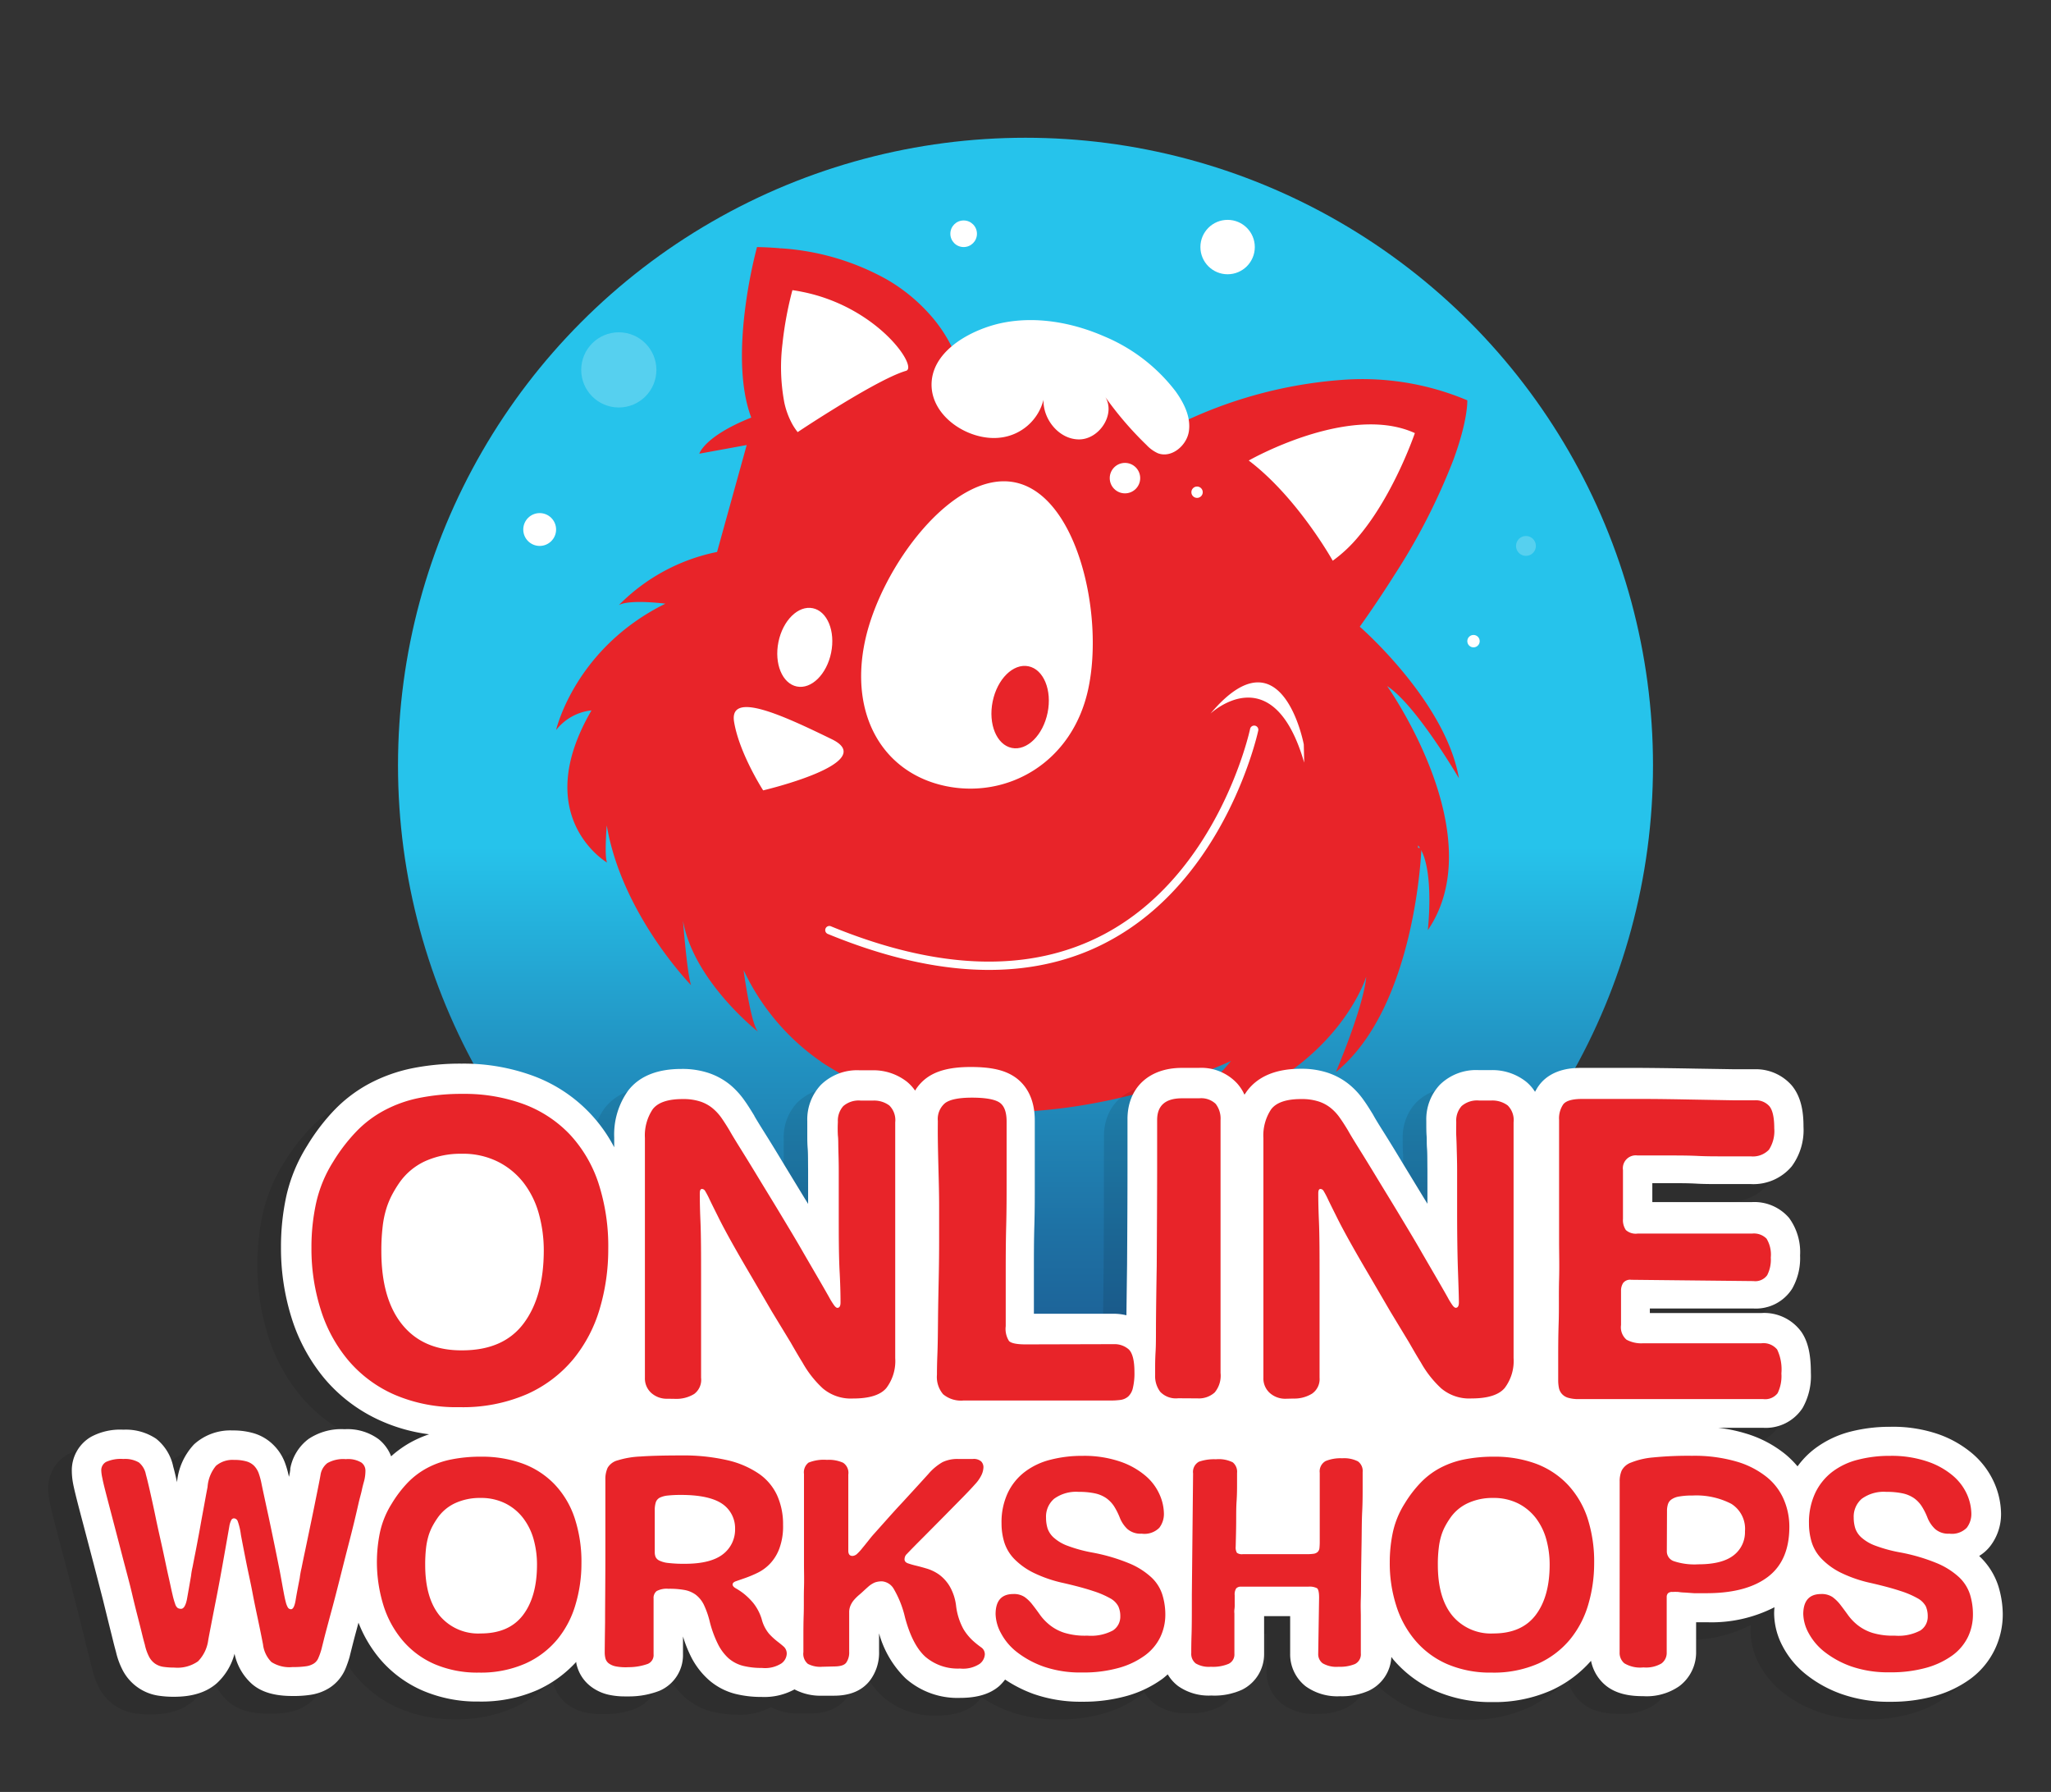 <svg id="Layer_1" data-name="Layer 1" xmlns="http://www.w3.org/2000/svg" viewBox="0 0 348 304"><rect x="0" y="0" width="348" height="304" fill="#333333" stroke="none"/><defs><linearGradient id="linear-gradient" x1="174" y1="55" x2="174" y2="162.28" gradientTransform="matrix(1 0 0 -1 0 306)" gradientUnits="userSpaceOnUse"><stop offset="0" stop-color="#1b528a"/><stop offset=".153" stop-color="#1c5a91"/><stop offset=".392" stop-color="#1e71a4"/><stop offset=".689" stop-color="#2295c4"/><stop offset="1" stop-color="#26c3eb"/></linearGradient><style>.cls-2,.cls-4{fill:#fff}.cls-2{opacity:.22;isolation:isolate}.cls-3{fill:#bbd5d1}.cls-5{fill:#e82429}</style></defs><circle cx="174" cy="129.84" r="106.47" fill="url(#linear-gradient)"/><circle class="cls-2" cx="104.995" cy="62.752" r="6.377"/><circle class="cls-2" cx="258.914" cy="92.617" r="1.686"/><path class="cls-3" transform="rotate(-6.636 210.35 175.923)" d="M209.208 167.933h2.285v15.981h-2.285z"/><path class="cls-3" d="M205.523 146.602l-.62 16.249 6.216-4.764 7.144 3.211-2.182-8.599-5.804-1.843 5.485.58-3.836-15.101-3.836-4.276 3.463 2.8-4.858-19.137-1.114 29.277 3.778-2.036-3.836 3.639z"/><path class="cls-3" transform="rotate(-6.636 226.969 151.56)" d="M226.414 147.676h1.111v7.769h-1.111z"/><path class="cls-3" d="M223.857 143.132l-.308 8.126 3.108-2.383 3.571 1.606-1.093-4.299-2.899-.923 2.742.291-1.92-7.551-1.916-2.138 1.73 1.403-2.427-9.571-.557 14.637 1.889-1.015-1.92 1.817z"/><path class="cls-4" d="M148.248 169.915l-26.905-31.078-5.005-29.845 14.73-29.989 1.282-36.895 17.379 13.671 34.312 27.04 27.59-12.564 25.163-4.979 8.303 6.694-14.832 27.352-2.386 14.607-8.245 45.899-37.207 16.064-34.179-5.977z"/><path class="cls-5" d="M246.605 78.005c2.525-6.866 2.355-10.092 2.355-10.092a45.779 45.779 0 00-21.459-3.45 75.8 75.8 0 00-25.817 6.687c-.31.142-.545.259-.708.339l-.247.123c-.1-.111-.196-.228-.297-.333a35.557 35.557 0 00-23.702-11.95 22.123 22.123 0 00-2.954-.062c5.649 1.517 10.327 6.824 10.47 6.99a114.21 114.21 0 00-21.964-5.648 24.013 24.013 0 00-.829-1.833 24.783 24.783 0 00-4.021-5.787 29.53 29.53 0 00-6.949-5.572 42.372 42.372 0 00-18.114-5.297h-.006c-.006 0-.006 0-.012-.005h-.005a60.754 60.754 0 00-3.902-.2 82.38 82.38 0 00-1.953 10.003c-.792 5.966-1.103 13.429.978 18.924-7.975 3.178-8.815 6.125-8.815 6.125l8.04-1.467-.096.351-4.931 17.788a32.38 32.38 0 00-16.658 9.013c1.878-1.024 7.89-.24 7.89-.24-15.164 7.494-18.445 21.021-18.544 21.442a8.808 8.808 0 016.01-3.339c-10.454 17.911 2.378 25.665 2.64 25.821-.488-1.056-.054-6.307-.054-6.307 2.51 14.839 13.95 26.74 14.31 27.105-.675-1.85-1.373-10.922-1.373-10.922 1.76 10.063 12.386 18.55 12.72 18.813-1.262-1.48-2.442-10.456-2.442-10.456a39.016 39.016 0 0012.452 15.053c.229.163.457.327.69.473a20.194 20.194 0 003.41 1.828c.556.226 1.1.447 1.639.651l-.095.06c.201.05.397.095.599.151.564.14 1.124.298 1.678.467h.006a36.227 36.227 0 015.395 2.114c-3.248-1.606-4.918-2.336-5.457-2.574h-.006a1.315 1.315 0 01-.162-.075c.052.016.11.037.161.052a30.541 30.541 0 005.848 1.316c.464.052.912.11 1.348.175.769.11 1.492.234 2.193.352h.006a26.895 26.895 0 005.484.557h.006a14.414 14.414 0 002.162-.23l.244-.042q2.908-.59 5.808-1.127h.005a57.19 57.19 0 011.674-.31h.006a443.565 443.565 0 0113.71-2.292h.012c1.3-.2 2.613-.394 3.925-.583a75.263 75.263 0 003.912-.655c7.039-1.364 12.097-3.368 19.236-5.632 1.754-.278 3.515-.556 5.27-.828a122.955 122.955 0 019.637-6.445c.549-.316 1.122-.587 1.678-.87a94.037 94.037 0 004.325-10.251c.755 2.172.082 5.622-.899 8.79a26.174 26.174 0 014.406-1.055 1.375 1.375 0 01.098-.152 9.886 9.886 0 011.407-1.562l-.556.27c3.017-7.51 3.189-16.356 3.187-18.366.002-.268-.003-.416-.003-.416a3.908 3.908 0 01.306.429 2.849 2.849 0 01.244.425c0 .006.005.006.006.011 2.172 4.179 1.104 13.524 1.104 13.524 10.903-16.008-6.497-40.837-6.905-41.41 4.913 3.186 12.182 15.644 12.182 15.644-2.272-13.106-16.826-25.716-16.826-25.716a187.265 187.265 0 005.846-8.717 106.144 106.144 0 0010.043-19.598zM132.78 58.203l-.001-.028a60.779 60.779 0 011.499-8.292c.11-.427.177-.658.177-.658.55.078 1.096.168 1.625.28 12.834 2.535 19.752 12.801 17.649 13.406-2.855.83-8.368 4.054-12.616 6.697-3.259 2.015-5.77 3.7-5.77 3.7a9.994 9.994 0 01-.848-1.243 13.35 13.35 0 01-1.45-3.935V68.112a32.447 32.447 0 01-.265-9.909zm51.878 58.633c-2.696 12.645-13.819 18.73-24.283 16.502-10.459-2.223-16.3-11.916-13.611-24.566 2.69-12.645 15.072-29.155 25.536-26.915s15.053 22.334 12.357 34.979zm27.222-38.709s.447-.255 1.244-.665c4.124-2.102 17.591-8.264 26.94-3.986 0 0-3.512 10.36-9.517 17.49a23.71 23.71 0 01-4.417 4.162s-5.975-10.733-14.25-17z"/><path class="cls-5" d="M224.308 143.197c-.62.052-27.32 23.968-27.32 23.968l-57.694 12.937c28.754 19.354 69.577-.112 69.577-.112a37.359 37.359 0 01-14.836 10.989c31.458-4.31 37.776-25.279 37.776-25.279-.447 5.165-5.154 16.182-5.154 16.182 13.643-11.076 14.523-38.027 14.523-38.027s-16.251-.71-16.872-.658z"/><path class="cls-4" d="M188.004 159.729c20.052-10.626 25.43-35.514 25.481-35.763q.008-.032.014-.065a.706.706 0 00-1.394-.223v.001c-.05.242-5.29 24.484-24.75 34.805-12.51 6.632-28.132 6.173-46.427-1.362a.703.703 0 00-.522 1.3c17.123 7.052 32.005 8.015 44.295 2.88q1.696-.71 3.303-1.573z"/><path class="cls-4" d="M221.286 129.378c-5.312-18.299-15.905-8.309-15.905-8.309 12.178-14.459 15.837 5.231 15.837 5.231zM124.555 122.467c.885 5.353 4.932 11.62 4.932 11.62s19.9-4.674 11.642-8.681c-8.256-4.022-17.46-8.293-16.574-2.94zM187.365 57.07a29.569 29.569 0 0112.11 9.33c1.432 1.996 2.624 4.394 2.238 6.82s-2.987 4.565-5.271 3.664a6.112 6.112 0 01-1.915-1.397 57.401 57.401 0 01-6.973-8.116c1.743 2.906-1 7.113-4.389 7.173s-6.218-3.343-6.11-6.73a8.557 8.557 0 01-7.33 6.429c-5.375.658-12.204-3.756-11.632-9.677.53-5.488 7.19-8.812 11.96-9.787 5.795-1.185 11.95-.053 17.312 2.291z"/><circle class="cls-4" cx="190.877" cy="81.114" r="2.584"/><circle class="cls-4" cx="203.109" cy="83.504" r=".965"/><ellipse class="cls-5" cx="173.089" cy="119.96" rx="7.07" ry="4.758" transform="rotate(-78.502 173.089 119.96)"/><ellipse class="cls-4" cx="136.551" cy="109.824" rx="6.777" ry="4.561" transform="rotate(-78.502 136.55 109.824)"/><circle class="cls-4" cx="208.292" cy="41.914" r="4.615"/><circle class="cls-4" cx="91.569" cy="89.832" r="2.785"/><circle class="cls-4" cx="116.1" cy="202.33" r="1.9"/><circle class="cls-4" cx="250.015" cy="108.772" r="1.052"/><circle class="cls-4" cx="251.425" cy="188.184" r="2.795"/><circle class="cls-4" cx="163.506" cy="39.657" r="2.257"/><path d="M335.075 272.106a12 12 0 00-3.12-5l-.14-.14a7 7 0 001.9-1.7 8.89 8.89 0 001.81-5.46 13.36 13.36 0 00-1.12-5.17 14 14 0 00-3.64-4.95 18.37 18.37 0 00-5.86-3.37 23.64 23.64 0 00-8.18-1.26 27 27 0 00-6.67.8 17.06 17.06 0 00-6.13 2.91 14.27 14.27 0 00-2.93 3 16.711 16.711 0 00-2-2 19.51 19.51 0 00-6.83-3.59 25.691 25.691 0 00-4.64-.95h7.64a7.45 7.45 0 006.68-3.35 11 11 0 001.41-6c0-3.14-.49-5.26-1.58-6.88a7.78 7.78 0 00-6.81-3.24h-18.93v-.77h17.55a7.29 7.29 0 006.59-3.35 10.47 10.47 0 001.35-5.64 9.84 9.84 0 00-1.87-6.38 7.77 7.77 0 00-6.3-2.68h-16.9v-3.21h3.51c1.28 0 2.64 0 4 .08s2.92.07 4.28.07h4.86a8.49 8.49 0 007-3 10.43 10.43 0 002-6.74c0-2-.21-4.86-2-7a8.09 8.09 0 00-6.29-2.74h-3.55l-6.79-.11q-4-.08-9-.12h-10c-1.21 0-4.9 0-7.12 2.8a8.152 8.152 0 00-.8 1.26 7.18 7.18 0 00-1.53-1.73 9.22 9.22 0 00-6-1.95h-2a8.77 8.77 0 00-6.62 2.48 8.56 8.56 0 00-2.3 6.13c0 1.05 0 1.89.05 2.52s0 1.27.07 2.14.05 2.13.07 3.7v5.7c-.18-.29-.35-.58-.53-.86l-3.78-6.21c-1.2-2-2.26-3.72-3.18-5.18-1.1-1.74-1.5-2.44-1.64-2.7l-.1-.18c-.51-.83-1-1.63-1.54-2.38a13.28 13.28 0 00-2.47-2.7 11.52 11.52 0 00-3.63-2 14.14 14.14 0 00-4.63-.69c-4.14 0-7.19 1.25-9.06 3.71q-.25.33-.48.69a7.55 7.55 0 00-1.24-1.91 8.3 8.3 0 00-6.53-2.64h-2.86c-5.6 0-9.22 3.41-9.22 8.69v8.58q0 5.86-.07 16.12-.07 5.16-.11 8.58a9.33 9.33 0 00-2.2-.26h-13.5v-7.46c0-2.38 0-4.93.08-7.59s.07-5.41.07-7.84v-9.9c0-4.16-1.83-6.3-3.37-7.36-1.72-1.18-4-1.71-7.5-1.71s-5.93.64-7.67 2a7.55 7.55 0 00-1.77 2 7.451 7.451 0 00-1.37-1.49 9.22 9.22 0 00-6-1.95h-2a8.77 8.77 0 00-6.62 2.48 8.56 8.56 0 00-2.3 6.13v2.51c0 .62 0 1.28.07 2.15s.05 2.12.07 3.7v5.7c-.17-.29-.35-.58-.53-.86l-3.78-6.21c-1.2-2-2.26-3.72-3.18-5.18-1.1-1.75-1.5-2.44-1.64-2.69 0-.07-.07-.13-.1-.19-.51-.83-1-1.63-1.54-2.38a13.8 13.8 0 00-2.46-2.7 11.68 11.68 0 00-3.64-2 14.14 14.14 0 00-4.63-.69c-4.14 0-7.19 1.25-9.06 3.71a12.8 12.8 0 00-2.34 7.92v1.66a25.38 25.38 0 00-13.82-12.14 34.16 34.16 0 00-12.07-2.05 41.48 41.48 0 00-8.36.78 27.069 27.069 0 00-7.29 2.6 24.06 24.06 0 00-6 4.55 34.86 34.86 0 00-4.56 6 27.27 27.27 0 00-3.54 8.57 40.399 40.399 0 00-.9 8.6 39.45 39.45 0 001.82 12.1 30 30 0 005.65 10.33 26.72 26.72 0 009.6 7.12 28.81 28.81 0 008.07 2.23 18.998 18.998 0 00-2.88 1.23 17.8 17.8 0 00-3.57 2.51 6.87 6.87 0 00-2.11-2.9 8.94 8.94 0 00-5.79-1.7 10 10 0 00-6.12 1.66 8.1 8.1 0 00-3.09 5v.16a9.17 9.17 0 01-.23 1.26 16.088 16.088 0 00-.65-2.32 8.34 8.34 0 00-2-3.11 7.88 7.88 0 00-3.45-2 12.3 12.3 0 00-3.45-.44 9.15 9.15 0 00-6.53 2.34 10.78 10.78 0 00-2.9 6.35v.12c-.28-1.24-.49-2.11-.65-2.66a8.17 8.17 0 00-2.91-4.75 9.24 9.24 0 00-5.56-1.53 10.42 10.42 0 00-5.44 1.19 6.56 6.56 0 00-3.3 5.75 12 12 0 00.21 2.17c.11.59.3 1.4.59 2.56s.63 2.44 1.1 4.22 1.08 4.11 1.84 7q.93 3.57 1.55 6l1 4.06.66 2.65c.18.74.36 1.43.54 2.08a13.16 13.16 0 001.18 3.2 8.21 8.21 0 006 4.24 16.928 16.928 0 002.69.19c3.11 0 5.48-.75 7.25-2.3a10.36 10.36 0 003-5 9.49 9.49 0 003 5.17c1.62 1.38 3.86 2 6.83 2a19.27 19.27 0 003-.19 8.29 8.29 0 003.31-1.21 7.13 7.13 0 002.64-3.13 20.816 20.816 0 00.73-2.06 1.602 1.602 0 00.05-.21l.39-1.55c.12-.47.27-1.07.47-1.82s.37-1.36.61-2.27a21.94 21.94 0 003.64 6.16 19.94 19.94 0 007.17 5.33 23.35 23.35 0 009.59 1.89 23.71 23.71 0 0010.07-2 20.22 20.22 0 006.47-4.72 2.881 2.881 0 00.14.71 6.55 6.55 0 002.21 3.35 7.73 7.73 0 003.28 1.53 12.68 12.68 0 002.68.26h.81a14.24 14.24 0 005-.95 6.58 6.58 0 004-6.22v-3a22.1 22.1 0 001.4 3.51 13.23 13.23 0 003 3.88 10.91 10.91 0 004.48 2.35 18.218 18.218 0 004.47.52 10.68 10.68 0 005.57-1.28 9.42 9.42 0 004.7 1.07h2c2.75 0 4.81-.88 6.13-2.62a7.81 7.81 0 001.52-4.87v-3.09a17 17 0 004.51 7.65 13.27 13.27 0 009.24 3.3c2.92 0 5.09-.67 6.63-2a8.128 8.128 0 001-1.11 22.421 22.421 0 004.82 2.44 24.12 24.12 0 008.27 1.32 27.221 27.221 0 007.63-1 18.94 18.94 0 006-2.9c.31-.24.6-.49.88-.74a6.8 6.8 0 001.78 2 9 9 0 005.6 1.59 11.27 11.27 0 005.26-1 6.74 6.74 0 003.71-6.06v-6.41h4.42v6.41a6.9 6.9 0 002.64 5.5 9.19 9.19 0 005.84 1.68 11.25 11.25 0 004.89-.95 6.67 6.67 0 003.8-5.71c.12.14.22.29.33.43a19.94 19.94 0 007.17 5.33 23.38 23.38 0 009.59 1.89 23.71 23.71 0 0010.07-2 20 20 0 006.72-5 7.25 7.25 0 002.37 4.08c2 1.72 4.67 1.92 6.52 1.92a9.69 9.69 0 006.09-1.7 7.16 7.16 0 002.85-5.84v-5h1.9a23.44 23.44 0 0011.4-2.55 10.417 10.417 0 00-.06 1.13 12.1 12.1 0 001.42 5.45 15 15 0 004 4.83 20.719 20.719 0 006 3.31 24 24 0 008.26 1.32 27.34 27.34 0 007.64-1 18.83 18.83 0 006-2.9 13.42 13.42 0 004.13-5 13.75 13.75 0 001.34-6 16.67 16.67 0 00-.74-4.7z" style="isolation:isolate" opacity=".1"/><path class="cls-4" d="M339.075 269.106a12 12 0 00-3.12-5l-.14-.14a7 7 0 001.9-1.7 8.89 8.89 0 001.81-5.46 13.36 13.36 0 00-1.12-5.17 14 14 0 00-3.64-4.95 18.37 18.37 0 00-5.86-3.37 23.64 23.64 0 00-8.18-1.26 27 27 0 00-6.67.8 17.06 17.06 0 00-6.13 2.91 14.27 14.27 0 00-2.93 3 16.711 16.711 0 00-2-2 19.51 19.51 0 00-6.83-3.59 25.691 25.691 0 00-4.64-.95h7.64a7.45 7.45 0 006.68-3.35 11 11 0 001.41-6c0-3.14-.49-5.26-1.58-6.88a7.78 7.78 0 00-6.81-3.24h-18.93v-.77h17.55a7.29 7.29 0 006.59-3.35 10.47 10.47 0 001.35-5.64 9.84 9.84 0 00-1.87-6.38 7.77 7.77 0 00-6.3-2.68h-16.9v-3.21h3.51c1.28 0 2.64 0 4 .08s2.92.07 4.28.07h4.86a8.49 8.49 0 007-3 10.37 10.37 0 002-6.74c0-2-.21-4.86-2-7a8.09 8.09 0 00-6.29-2.74h-3.55l-6.79-.11q-4-.08-9-.12h-10c-1.21 0-4.9 0-7.12 2.8a8.152 8.152 0 00-.8 1.26 7.18 7.18 0 00-1.53-1.73 9.22 9.22 0 00-6-1.95h-2a8.77 8.77 0 00-6.62 2.48 8.56 8.56 0 00-2.3 6.13c0 1.05 0 1.89.05 2.52s0 1.27.07 2.14.05 2.13.07 3.7v5.7c-.18-.29-.35-.58-.53-.86l-3.78-6.21c-1.2-2-2.26-3.72-3.18-5.18-1.1-1.74-1.5-2.44-1.64-2.7l-.1-.18c-.51-.83-1-1.63-1.54-2.38a13.28 13.28 0 00-2.47-2.7 11.52 11.52 0 00-3.63-2 14.14 14.14 0 00-4.63-.69c-4.14 0-7.19 1.25-9.06 3.71q-.25.33-.48.69a7.55 7.55 0 00-1.24-1.91 8.3 8.3 0 00-6.53-2.64h-2.86c-5.6 0-9.22 3.41-9.22 8.69v8.58q0 5.86-.07 16.12-.07 5.16-.11 8.58a9.33 9.33 0 00-2.2-.26h-13.5v-7.46c0-2.38 0-4.93.08-7.59s.07-5.41.07-7.84v-9.9c0-4.16-1.83-6.3-3.37-7.36-1.72-1.18-4-1.71-7.5-1.71s-5.93.64-7.67 2a7.55 7.55 0 00-1.77 2 7.45 7.45 0 00-1.37-1.49 9.22 9.22 0 00-6-1.95h-2a8.77 8.77 0 00-6.62 2.48 8.56 8.56 0 00-2.3 6.13v2.51c0 .62 0 1.28.07 2.15s.05 2.12.07 3.7v5.7c-.17-.29-.35-.58-.53-.86l-3.78-6.21c-1.2-2-2.26-3.72-3.18-5.18-1.1-1.75-1.5-2.44-1.64-2.69 0-.07-.07-.13-.1-.19-.51-.83-1-1.63-1.54-2.38a13.8 13.8 0 00-2.46-2.7 11.68 11.68 0 00-3.64-2 14.14 14.14 0 00-4.63-.69c-4.14 0-7.19 1.25-9.06 3.71a12.8 12.8 0 00-2.34 7.92v1.66a25.38 25.38 0 00-13.82-12.14 34.16 34.16 0 00-12.07-2.05 41.48 41.48 0 00-8.36.78 27.069 27.069 0 00-7.29 2.6 24.06 24.06 0 00-6 4.55 34.86 34.86 0 00-4.56 6 27.27 27.27 0 00-3.54 8.57 40.399 40.399 0 00-.9 8.6 39.45 39.45 0 001.82 12.1 30 30 0 005.65 10.33 26.72 26.72 0 009.6 7.12 28.81 28.81 0 008.07 2.23 18.998 18.998 0 00-2.88 1.23 17.8 17.8 0 00-3.57 2.51 6.87 6.87 0 00-2.11-2.9 8.92 8.92 0 00-5.79-1.7 10 10 0 00-6.12 1.66 8.1 8.1 0 00-3.09 5v.16a9.168 9.168 0 01-.23 1.26 16.088 16.088 0 00-.65-2.32 8.34 8.34 0 00-2-3.11 7.88 7.88 0 00-3.45-2 12.3 12.3 0 00-3.45-.44 9.15 9.15 0 00-6.53 2.34 10.78 10.78 0 00-2.9 6.35v.12c-.28-1.24-.49-2.11-.65-2.66a8.17 8.17 0 00-2.91-4.75 9.24 9.24 0 00-5.56-1.53 10.42 10.42 0 00-5.44 1.19 6.56 6.56 0 00-3.3 5.75 11.997 11.997 0 00.21 2.17c.11.59.3 1.4.59 2.56s.63 2.44 1.1 4.22 1.08 4.11 1.84 7q.93 3.57 1.55 6l1 4.06.66 2.65c.18.74.36 1.43.54 2.08a13.16 13.16 0 001.18 3.2 8.21 8.21 0 006 4.24 16.928 16.928 0 002.69.19c3.11 0 5.48-.75 7.25-2.3a10.36 10.36 0 003-5 9.49 9.49 0 003 5.17c1.62 1.38 3.86 2 6.83 2a19.27 19.27 0 003-.19 8.29 8.29 0 003.31-1.21 7.13 7.13 0 002.64-3.13 18.526 18.526 0 00.73-2.06 1.597 1.597 0 00.05-.21l.39-1.55c.12-.47.27-1.07.47-1.82s.37-1.36.61-2.27a21.94 21.94 0 003.64 6.16 19.94 19.94 0 007.17 5.33 23.35 23.35 0 009.59 1.89 23.71 23.71 0 0010.07-2 20.22 20.22 0 006.47-4.72 2.881 2.881 0 00.14.71 6.55 6.55 0 002.21 3.35 7.73 7.73 0 003.28 1.53 12.68 12.68 0 002.68.26h.81a14.24 14.24 0 005-.95 6.58 6.58 0 004-6.22v-3a22.1 22.1 0 001.4 3.51 13.23 13.23 0 003 3.88 10.91 10.91 0 004.48 2.35 18.218 18.218 0 004.47.52 10.68 10.68 0 005.57-1.28 9.42 9.42 0 004.7 1.07h2c2.75 0 4.81-.88 6.13-2.62a7.81 7.81 0 001.52-4.87v-3.09a17 17 0 004.51 7.65 13.27 13.27 0 009.24 3.3c2.92 0 5.09-.67 6.63-2a8.128 8.128 0 001-1.11 22.421 22.421 0 004.82 2.44 24.12 24.12 0 008.27 1.32 27.221 27.221 0 007.63-1 18.94 18.94 0 006-2.9c.31-.24.6-.49.88-.74a6.8 6.8 0 001.78 2 9 9 0 005.6 1.59 11.27 11.27 0 005.26-1 6.74 6.74 0 003.71-6.06v-6.41h4.42v6.41a6.9 6.9 0 002.64 5.5 9.19 9.19 0 005.84 1.68 11.25 11.25 0 004.89-.95 6.67 6.67 0 003.8-5.71c.12.14.22.29.33.43a19.94 19.94 0 007.17 5.33 23.38 23.38 0 009.59 1.89 23.71 23.71 0 0010.07-2 20 20 0 006.72-5 7.25 7.25 0 002.37 4.08c2 1.72 4.67 1.92 6.52 1.92a9.69 9.69 0 006.09-1.7 7.16 7.16 0 002.85-5.84v-5h1.9a23.44 23.44 0 0011.4-2.55 10.417 10.417 0 00-.06 1.13 12.1 12.1 0 001.42 5.45 15 15 0 004 4.83 20.719 20.719 0 006 3.31 24 24 0 008.26 1.32 27.34 27.34 0 007.64-1 18.83 18.83 0 006-2.9 13.42 13.42 0 004.13-5 13.75 13.75 0 001.34-6 16.67 16.67 0 00-.74-4.7z"/><path class="cls-5" d="M77.955 238.726a26.51 26.51 0 01-11-2.11 21.62 21.62 0 01-7.83-5.8 24.83 24.83 0 01-4.7-8.62 34.21 34.21 0 01-1.58-10.57 35 35 0 01.79-7.53 22.11 22.11 0 012.89-7 29.62 29.62 0 013.92-5.12 18.92 18.92 0 014.78-3.61 21.61 21.61 0 015.95-2.11 36.45 36.45 0 017.34-.68 29.14 29.14 0 0110.31 1.73 20.79 20.79 0 017.79 5.08 22.39 22.39 0 014.9 8.25 34.69 34.69 0 011.69 11.29 35.54 35.54 0 01-1.43 10.05 24.26 24.26 0 01-4.48 8.58 21.68 21.68 0 01-7.81 5.93 27.31 27.31 0 01-11.53 2.24zm.46-9.64q7 0 10.42-4.55t3.43-12.39a23.21 23.21 0 00-.83-6.21 15.29 15.29 0 00-2.56-5.23 12.74 12.74 0 00-4.37-3.61 13.21 13.21 0 00-6.17-1.36 14.54 14.54 0 00-6.25 1.28 10.88 10.88 0 00-4.36 3.69 20.003 20.003 0 00-1.21 2 14.108 14.108 0 00-.94 2.26 16.552 16.552 0 00-.64 3.05 34.16 34.16 0 00-.23 4.25q0 8.13 3.58 12.5t10.13 4.32zM113.265 237.296a3.93 3.93 0 01-2.78-1 3.31 3.31 0 01-1.06-2.56v-40.65a8 8 0 011.32-4.9q1.32-1.73 5.08-1.73a9.25 9.25 0 013 .42 6.45 6.45 0 012.07 1.13 8.38 8.38 0 011.55 1.69c.45.65.9 1.36 1.35 2.11.3.55.9 1.54 1.81 3s1.94 3.13 3.12 5.08 2.45 4 3.8 6.25 2.64 4.37 3.84 6.48l2.71 4.66c.7 1.21 1.24 2.15 1.62 2.83a12.235 12.235 0 00.87 1.39c.2.25.37.38.52.38.35 0 .53-.31.53-.91s0-2.37-.15-5.16-.15-6.2-.15-10.27v-6.93c0-1.6-.05-2.86-.07-3.76s0-1.64-.08-2.22a21.72 21.72 0 010-2.3 3.72 3.72 0 01.91-2.67 4 4 0 013-.94h2a4.33 4.33 0 012.82.83 3.49 3.49 0 011 2.86v40a7.59 7.59 0 01-1.51 5.08q-1.5 1.77-5.64 1.77a7.36 7.36 0 01-5.12-1.7 17.71 17.71 0 01-3.46-4.4c-.41-.65-1.08-1.78-2-3.39l-3.21-5.28-3.5-6q-1.77-3-3-5.19-1.74-3.09-2.67-5c-.63-1.26-1.11-2.22-1.43-2.9a14.5 14.5 0 00-.72-1.36.65.65 0 00-.53-.33c-.25 0-.37.25-.37.75s0 2.11.11 4.67.11 5.79.11 9.71v16.89a3 3 0 01-1.17 2.76 5.74 5.74 0 01-3.16.83zM188.995 228.036a3.66 3.66 0 012.49.86c.65.58 1 1.88 1 3.88a10.61 10.61 0 01-.27 2.71 2.76 2.76 0 01-.79 1.43 2.49 2.49 0 01-1.24.57 11.768 11.768 0 01-1.69.11h-25.01a4.73 4.73 0 01-3.46-1.06 4.52 4.52 0 01-1.05-3.31c0-.45 0-1.55.07-3.31s.09-3.76.11-6 .07-4.61.12-7 .07-4.55.07-6.36v-5.91c0-2.13-.06-4.18-.11-6.14s-.09-3.68-.11-5.19 0-2.56 0-3.16a3.53 3.53 0 011.21-3c.8-.62 2.33-.94 4.59-.94s3.86.28 4.67.83 1.2 1.63 1.2 3.24v9.9c0 2.44 0 5-.07 7.75s-.08 5.3-.08 7.68v9.37a3.82 3.82 0 00.56 2.52c.38.38 1.32.57 2.83.57zM199.915 237.216a3.68 3.68 0 01-3.05-1.09 4.39 4.39 0 01-.87-2.82v-1.13c0-.6 0-1.58.08-2.94s.05-3.2.07-5.53.06-5.31.12-8.92q.06-10.32.07-16.19v-8.58c0-2.46 1.4-3.69 4.22-3.69h2.93a3.57 3.57 0 012.78.94 4.07 4.07 0 01.83 2.75v42.91a4.44 4.44 0 01-1 3.31 4 4 0 01-2.9 1zM218.205 237.296a3.93 3.93 0 01-2.78-1 3.31 3.31 0 01-1.06-2.56v-40.65a8 8 0 011.32-4.9q1.32-1.73 5.08-1.73a9.25 9.25 0 013 .42 6.45 6.45 0 012.07 1.13 8.06 8.06 0 011.54 1.69c.46.65.91 1.36 1.36 2.11.3.55.9 1.54 1.81 3s1.94 3.13 3.12 5.08 2.45 4 3.8 6.25 2.64 4.37 3.84 6.48l2.71 4.66c.7 1.21 1.24 2.15 1.62 2.83a12.236 12.236 0 00.85 1.38c.2.25.37.38.52.38.35 0 .53-.31.53-.91s-.05-2.37-.15-5.16-.15-6.2-.15-10.27v-6.93c0-1.6-.05-2.86-.07-3.76s-.05-1.64-.08-2.22 0-1.34 0-2.3a3.68 3.68 0 01.91-2.67 4 4 0 013-.94h2a4.35 4.35 0 012.82.83 3.49 3.49 0 011 2.86v40a7.59 7.59 0 01-1.51 5.08q-1.5 1.77-5.64 1.77a7.36 7.36 0 01-5.12-1.7 17.71 17.71 0 01-3.46-4.4c-.41-.65-1.08-1.78-2-3.39l-3.19-5.27-3.5-6q-1.77-3-3-5.19-1.74-3.09-2.67-5c-.63-1.26-1.11-2.22-1.43-2.9a14.496 14.496 0 00-.72-1.36.65.65 0 00-.53-.33c-.25 0-.37.25-.37.75s0 2.11.11 4.67.11 5.79.11 9.71v16.89a3 3 0 01-1.28 2.71 5.74 5.74 0 01-3.16.83zM276.775 217.116a1.48 1.48 0 00-1.39.57 2.44 2.44 0 00-.34 1.31v5.8a2.77 2.77 0 00.94 2.49 5.34 5.34 0 002.83.6h20.05a3 3 0 012.67 1.06 7.86 7.86 0 01.72 4.06 6.63 6.63 0 01-.64 3.35 2.67 2.67 0 01-2.45 1h-31.24a6.18 6.18 0 01-1.88-.23 2.27 2.27 0 01-1.06-.68 2.2 2.2 0 01-.48-1 6.55 6.55 0 01-.12-1.28v-3.42c0-1.83 0-3.94.08-6.33s0-4.82.07-7.3 0-4.63 0-6.44v-20.7a4.21 4.21 0 01.71-2.63c.48-.61 1.55-.91 3.2-.91h9.94c3.26 0 6.24.06 8.92.11l6.81.12h3.62a3.07 3.07 0 012.48 1c.55.66.83 1.91.83 3.77a5.8 5.8 0 01-.9 3.61 3.77 3.77 0 01-3.09 1.13h-4.86c-1.24 0-2.64 0-4.1-.07s-2.86-.08-4.21-.08h-6.03a2.19 2.19 0 00-2.48 2.48v8.28a3 3 0 00.49 1.89 2.51 2.51 0 002 .6h19.43a3 3 0 012.44.86 5.21 5.21 0 01.72 3.2 5.77 5.77 0 01-.61 3 2.49 2.49 0 01-2.33 1zM50.855 267.726a15.149 15.149 0 01.31-1.72c.17-.87.38-1.87.62-3l.78-3.74q.42-2 .78-3.78c.24-1.2.46-2.27.65-3.22s.32-1.63.39-2.05a3.11 3.11 0 011.16-2 5.46 5.46 0 013.14-.67 4.35 4.35 0 012.62.57 1.69 1.69 0 01.7 1.35 6.9 6.9 0 01-.23 1.81c-.16.56-.29 1.07-.39 1.56s-.36 1.36-.55 2.2-.43 1.88-.72 3.09-.65 2.63-1.07 4.25-.9 3.53-1.45 5.71-1 3.91-1.35 5.19-.62 2.31-.83 3.09-.37 1.4-.49 1.89l-.39 1.56a11.069 11.069 0 01-.52 1.47 2.06 2.06 0 01-.78.94 3.35 3.35 0 01-1.34.46 14.787 14.787 0 01-2.24.13 5.68 5.68 0 01-3.6-.85 5.08 5.08 0 01-1.43-3c-.21-1.08-.47-2.39-.8-3.95s-.68-3.19-1-4.9-.72-3.42-1.06-5.14-.64-3.24-.89-4.59a10.789 10.789 0 00-.54-2.31.73.73 0 00-.65-.49.53.53 0 00-.44.29 3.74 3.74 0 00-.34 1.11q-.57 3.27-1.14 6.46c-.38 2.13-.74 4.07-1.09 5.84s-.64 3.27-.88 4.51-.4 2.08-.47 2.49a6.3 6.3 0 01-1.73 3.56 6.06 6.06 0 01-4 1.06 13.002 13.002 0 01-1.9-.13 3.4 3.4 0 01-1.4-.55 3.3 3.3 0 01-1-1.16 8.17 8.17 0 01-.72-2.05c-.18-.63-.35-1.29-.52-2s-.4-1.61-.68-2.7-.62-2.44-1-4.07-.93-3.63-1.55-6c-.76-2.94-1.38-5.29-1.84-7.05s-.83-3.16-1.09-4.18-.44-1.76-.52-2.23a6.75 6.75 0 01-.19-1.3 1.6 1.6 0 01.83-1.48 6.08 6.08 0 012.9-.49 4.68 4.68 0 012.65.59 3.45 3.45 0 011.19 2.05c.14.49.37 1.41.68 2.78s.65 2.9 1 4.61.76 3.46 1.15 5.24.7 3.33 1 4.65.5 2.33.68 3.06a13.545 13.545 0 00.46 1.63 1.33 1.33 0 00.44.68 1.21 1.21 0 00.55.13q.67 0 1-1.59c.19-1.05.42-2.37.7-4a12.052 12.052 0 01.26-1.51c.14-.73.3-1.56.49-2.51s.38-2 .57-3 .38-2.12.57-3.14.37-2 .52-2.83.29-1.55.39-2.07a6.37 6.37 0 011.43-3.61 4.32 4.32 0 013.08-1 7.29 7.29 0 012.05.24 3 3 0 011.33.75 3.62 3.62 0 01.8 1.3 12.38 12.38 0 01.49 1.86q.42 2 1.2 5.58c.51 2.41 1.14 5.42 1.86 9.05.25 1.32.44 2.41.6 3.27s.29 1.54.42 2a3.38 3.38 0 00.38 1 .63.63 0 00.52.28q.52 0 .78-1.5c.14-.89.39-2.19.7-3.78zM81.255 283.756a18.46 18.46 0 01-7.55-1.45 14.89 14.89 0 01-5.39-4 17.12 17.12 0 01-3.25-5.94 24.86 24.86 0 01-.58-12.48 15.19 15.19 0 012-4.82 20.338 20.338 0 012.69-3.53 13.39 13.39 0 013.3-2.49 14.841 14.841 0 014.1-1.45 25.073 25.073 0 015.05-.47 20.16 20.16 0 017.11 1.19 14.33 14.33 0 015.37 3.51 15.25 15.25 0 013.38 5.66 23.7 23.7 0 011.17 7.78 24.34 24.34 0 01-1 6.93 16.52 16.52 0 01-3.08 5.91 15 15 0 01-5.4 4.1 18.78 18.78 0 01-7.92 1.55zm.31-6.64c3.22 0 5.61-1.05 7.19-3.14s2.36-4.94 2.36-8.54a16 16 0 00-.57-4.28 10.63 10.63 0 00-1.77-3.6 8.71 8.71 0 00-3-2.49 9.21 9.21 0 00-4.25-.94 10 10 0 00-4.31.89 7.45 7.45 0 00-3 2.54 14 14 0 00-.83 1.35 9.773 9.773 0 00-.65 1.55 12.32 12.32 0 00-.44 2.11 24.307 24.307 0 00-.15 2.93q0 5.6 2.46 8.61a8.53 8.53 0 006.96 3.01zM113.415 269.536a3.63 3.63 0 00-2 .39 1.48 1.48 0 00-.52 1.27v9.46a1.61 1.61 0 01-1 1.63 9.66 9.66 0 01-3.24.55 8.88 8.88 0 01-2.15-.13 3 3 0 01-1.22-.52 1.58 1.58 0 01-.55-.81 3.93 3.93 0 01-.13-1q0-.88.06-5.16c0-2.86.05-6.7.05-11.55v-12.6a4.69 4.69 0 01.38-2.05 2.79 2.79 0 011.72-1.27 15.13 15.13 0 013.86-.65q2.55-.18 6.85-.18a33.37 33.37 0 017.86.8 15.68 15.68 0 015.39 2.31 9.07 9.07 0 013.09 3.68 11.93 11.93 0 011 5 10.8 10.8 0 01-.63 4 7.54 7.54 0 01-1.58 2.57 7.4 7.4 0 01-2.07 1.53 19.722 19.722 0 01-2.08.88l-1.58.55c-.42.14-.62.33-.62.57s.19.46.57.67a10.997 10.997 0 011.35.91 11.23 11.23 0 011.6 1.58 8.3 8.3 0 011.41 2.7 6.28 6.28 0 001.27 2.52 11.308 11.308 0 001.4 1.29c.43.33.8.63 1.11.91a1.59 1.59 0 01.47 1.25 2.15 2.15 0 01-.88 1.55 5.18 5.18 0 01-3.32.78 13 13 0 01-3.22-.36 6.06 6.06 0 01-2.44-1.27 8.15 8.15 0 01-1.81-2.42 18.77 18.77 0 01-1.4-3.84 14.71 14.71 0 00-1-2.85 4.82 4.82 0 00-1.38-1.69 4.63 4.63 0 00-1.92-.8 14.25 14.25 0 00-2.7-.2zm11.31-10.17a5 5 0 00-2.12-4.2c-1.42-1-3.76-1.55-7-1.55a20.236 20.236 0 00-2.28.1 4 4 0 00-1.37.36 1.4 1.4 0 00-.68.78 4.24 4.24 0 00-.18 1.35v7.12a2.16 2.16 0 00.15.83 1.35 1.35 0 00.68.62 4.53 4.53 0 001.53.39 22.23 22.23 0 002.77.13q4.41 0 6.49-1.66a5.27 5.27 0 002.01-4.27zM139.485 282.766a4.5 4.5 0 01-2.41-.49 2.21 2.21 0 01-.76-2v-2.33c0-1.21 0-2.56.05-4s0-3 .05-4.54 0-2.83 0-3.86v-15.49a2.08 2.08 0 01.77-1.92 6.9 6.9 0 013.12-.47 5.87 5.87 0 012.75.49 2.05 2.05 0 01.88 2v12.93c0 .59.24.88.72.88a1.31 1.31 0 00.81-.39 8.54 8.54 0 00.9-1c.32-.38.63-.77.94-1.16s.6-.76.88-1.07l2.15-2.41c.89-1 1.79-2 2.73-3l2.64-2.88 1.82-2a9.19 9.19 0 012.39-2 5.82 5.82 0 012.69-.54h2.44a1.92 1.92 0 011.43.41 1.41 1.41 0 01.39 1 3.38 3.38 0 01-.29 1.22 6.19 6.19 0 01-1.11 1.63c-.42.48-1.12 1.23-2.1 2.23l-3.22 3.27-3.45 3.48c-1.14 1.14-2.08 2.09-2.8 2.85a1.25 1.25 0 00-.34.49 1.52 1.52 0 00-.08.44c0 .31.19.54.57.68a13.991 13.991 0 001.43.41c.57.14 1.2.31 1.89.52a7.26 7.26 0 012 1 6.86 6.86 0 011.76 1.95 8.66 8.66 0 011.09 3.27 10.88 10.88 0 001.25 4 9 9 0 001.63 2 15.832 15.832 0 001.4 1.12 1.4 1.4 0 01.6 1.24 2.17 2.17 0 01-.89 1.56 5.14 5.14 0 01-3.32.78 8.43 8.43 0 01-5.88-2c-1.47-1.33-2.62-3.56-3.45-6.67a17.17 17.17 0 00-1.87-4.77 2.56 2.56 0 00-2-1.35 3.53 3.53 0 00-1.22.18 4.14 4.14 0 00-1.17.75c-.59.52-1.08 1-1.48 1.33a7.91 7.91 0 00-1 1 3.73 3.73 0 00-.54.93 2.83 2.83 0 00-.19 1.09v6.67a3 3 0 01-.5 1.84c-.33.44-1 .65-2.15.65zM171.935 270.426a3.26 3.26 0 011.92.51 6.28 6.28 0 011.35 1.33c.42.53.84 1.1 1.27 1.71a8.76 8.76 0 001.64 1.71 7.7 7.7 0 002.49 1.32 11.83 11.83 0 003.88.48 7.86 7.86 0 004.35-.88 2.78 2.78 0 001.25-2.39 4 4 0 00-.34-1.71 3.34 3.34 0 00-1.37-1.35 15.291 15.291 0 00-2.91-1.24q-1.86-.63-5-1.35a22.429 22.429 0 01-5.13-1.76 12 12 0 01-3.25-2.34 7.18 7.18 0 01-1.68-2.8 10.85 10.85 0 01-.47-3.22 11.68 11.68 0 011.06-5.18 9.75 9.75 0 012.91-3.58 12 12 0 014.36-2.05 21.25 21.25 0 015.42-.65 18.92 18.92 0 016.46 1 13.16 13.16 0 014.25 2.41 8.88 8.88 0 012.36 3.16 8.23 8.23 0 01.73 3.22 3.83 3.83 0 01-.78 2.41 3.54 3.54 0 01-3 1 3.37 3.37 0 01-2.44-.81 5.39 5.39 0 01-1.24-1.84 11.63 11.63 0 00-1-2 5.15 5.15 0 00-1.33-1.38 5.34 5.34 0 00-1.89-.8 12.65 12.65 0 00-2.77-.26 6.34 6.34 0 00-4.18 1.17 4 4 0 00-1.37 3.22 6.14 6.14 0 00.26 1.81 3.71 3.71 0 001.07 1.58 7.23 7.23 0 002.36 1.38 24.36 24.36 0 004.2 1.14 31.181 31.181 0 016.25 1.84 12.63 12.63 0 013.76 2.39 6.84 6.84 0 011.84 2.93 11.41 11.41 0 01.5 3.37 8.79 8.79 0 01-.86 3.82 8.39 8.39 0 01-2.62 3.11 13.7 13.7 0 01-4.41 2.1 22.1 22.1 0 01-6.22.78 19 19 0 01-6.54-1 16.17 16.17 0 01-4.57-2.49 10 10 0 01-2.69-3.22 7.12 7.12 0 01-.89-3.19c0-2.27 1.01-3.41 3.01-3.41zM223.815 271.046c0-.9-.12-1.44-.36-1.61a2.78 2.78 0 00-1.45-.26h-11.42a1.09 1.09 0 00-.83.29 1.84 1.84 0 00-.26 1.16v1.51a4.985 4.985 0 01-.05.93 2.816 2.816 0 000 .65v6.87a1.74 1.74 0 01-1 1.69 6.81 6.81 0 01-3 .49 4.37 4.37 0 01-2.57-.57 2.07 2.07 0 01-.75-1.76c0-.59 0-1.64.05-3.14s.05-3.78.05-6.82l.21-20.5a1.973 1.973 0 011-2 7.77 7.77 0 012.88-.41 5.29 5.29 0 012.85.52 2.06 2.06 0 01.73 1.81v1.79c0 .84 0 1.84-.08 3s-.06 2.35-.07 3.68-.05 2.66-.08 4a1.78 1.78 0 00.21 1.07 1.456 1.456 0 001 .23h10.77a8.302 8.302 0 001.24-.07 1.27 1.27 0 00.7-.32 1.06 1.06 0 00.29-.65 10.738 10.738 0 00.05-1.14v-11.62a2 2 0 011-2 6.7 6.7 0 012.8-.47 5.21 5.21 0 012.67.52 2 2 0 01.81 1.82v2.52c0 1.22 0 2.63-.08 4.22s-.07 3.3-.1 5.11-.06 3.56-.08 5.22 0 3.14-.05 4.43 0 2.24 0 2.83v6.42a1.83 1.83 0 01-1 1.82 6.62 6.62 0 01-2.75.46 4.65 4.65 0 01-2.73-.59 1.93 1.93 0 01-.75-1.59zM253.075 283.756a18.49 18.49 0 01-7.55-1.45 14.89 14.89 0 01-5.39-4 16.94 16.94 0 01-3.24-5.94 23.581 23.581 0 01-1.09-7.29 24.43 24.43 0 01.54-5.19 15.19 15.19 0 012-4.82 20.367 20.367 0 012.7-3.53 13.16 13.16 0 013.29-2.49 15 15 0 014.1-1.45 25.108 25.108 0 015.06-.47 20.2 20.2 0 017.11 1.19 14.37 14.37 0 015.36 3.51 15.4 15.4 0 013.38 5.68 24 24 0 011.14 7.78 24.69 24.69 0 01-1 6.93 16.7 16.7 0 01-3.09 5.91 15.06 15.06 0 01-5.39 4.1 18.82 18.82 0 01-7.93 1.53zm.31-6.64c3.22 0 5.61-1.05 7.19-3.14s2.36-4.94 2.36-8.54a16 16 0 00-.57-4.28 10.61 10.61 0 00-1.76-3.6 8.8 8.8 0 00-3-2.49 9.26 9.26 0 00-4.26-.94 9.92 9.92 0 00-4.3.89 7.38 7.38 0 00-3 2.54 13.994 13.994 0 00-.83 1.35 8.92 8.92 0 00-.65 1.55 11.43 11.43 0 00-.44 2.11 22.22 22.22 0 00-.16 2.93q0 5.6 2.47 8.61a8.51 8.51 0 006.95 3.01zM274.815 263.416v-12.14a4.5 4.5 0 01.34-1.79 2.9 2.9 0 011.61-1.37 13.1 13.1 0 013.7-.86 60.552 60.552 0 016.64-.28 25.58 25.58 0 017.61 1 14.74 14.74 0 015.11 2.65 9.91 9.91 0 012.87 3.84 11.64 11.64 0 01.91 4.56q0 5.72-3.63 8.48t-10.32 2.78h-2.23l-1.53-.11a8.15 8.15 0 01-1.12-.1 8.333 8.333 0 00-1 0 1 1 0 00-.77.23.94.94 0 00-.21.65v9.38a2.22 2.22 0 01-.89 1.87 5.16 5.16 0 01-3.06.67 5.22 5.22 0 01-3.24-.7 2.3 2.3 0 01-.8-1.84zm8-.21a1.76 1.76 0 001.17 1.64 11.08 11.08 0 004.17.54q4.05 0 6-1.53a4.93 4.93 0 001.92-4.07 5 5 0 00-2.33-4.67 12.94 12.94 0 00-6.59-1.4 12.138 12.138 0 00-2.21.16 3.12 3.12 0 00-1.32.49 1.57 1.57 0 00-.62.83 3.72 3.72 0 00-.16 1.17zM309.005 270.426a3.3 3.3 0 011.92.51 6.77 6.77 0 011.35 1.33c.41.53.83 1.1 1.27 1.71a8.689 8.689 0 001.63 1.71 7.92 7.92 0 002.49 1.32 11.83 11.83 0 003.82.48 7.87 7.87 0 004.36-.88 2.77 2.77 0 001.24-2.39 4.14 4.14 0 00-.33-1.71 3.44 3.44 0 00-1.38-1.35 15.151 15.151 0 00-2.9-1.24q-1.87-.63-5-1.35a22.53 22.53 0 01-5.14-1.76 11.77 11.77 0 01-3.24-2.34 7.09 7.09 0 01-1.69-2.8 10.85 10.85 0 01-.47-3.22 11.68 11.68 0 011.07-5.18 9.83 9.83 0 012.9-3.58 12 12 0 014.36-2.05 21.36 21.36 0 015.42-.65 18.88 18.88 0 016.46 1 13.11 13.11 0 014.26 2.41 9 9 0 012.36 3.16 8.38 8.38 0 01.72 3.22 3.83 3.83 0 01-.78 2.41 3.52 3.52 0 01-2.95 1 3.36 3.36 0 01-2.44-.81 5.42 5.42 0 01-1.25-1.84 11 11 0 00-1-2 5 5 0 00-1.32-1.38 5.42 5.42 0 00-1.89-.8 12.752 12.752 0 00-2.78-.26 6.34 6.34 0 00-4.18 1.17 4 4 0 00-1.37 3.19 6.14 6.14 0 00.26 1.81 3.68 3.68 0 001.06 1.58 7.34 7.34 0 002.36 1.38 24.36 24.36 0 004.2 1.14 31.3 31.3 0 016.26 1.84 12.76 12.76 0 013.76 2.39 6.94 6.94 0 011.84 2.93 11.4 11.4 0 01.49 3.37 8.78 8.78 0 01-.85 3.82 8.49 8.49 0 01-2.62 3.11 13.91 13.91 0 01-4.41 2.1 22.18 22.18 0 01-6.23.78 19.12 19.12 0 01-6.54-1 16.11 16.11 0 01-4.56-2.49 10.16 10.16 0 01-2.7-3.22 7.1 7.1 0 01-.88-3.19q.03-3.38 3.04-3.38z"/></svg>